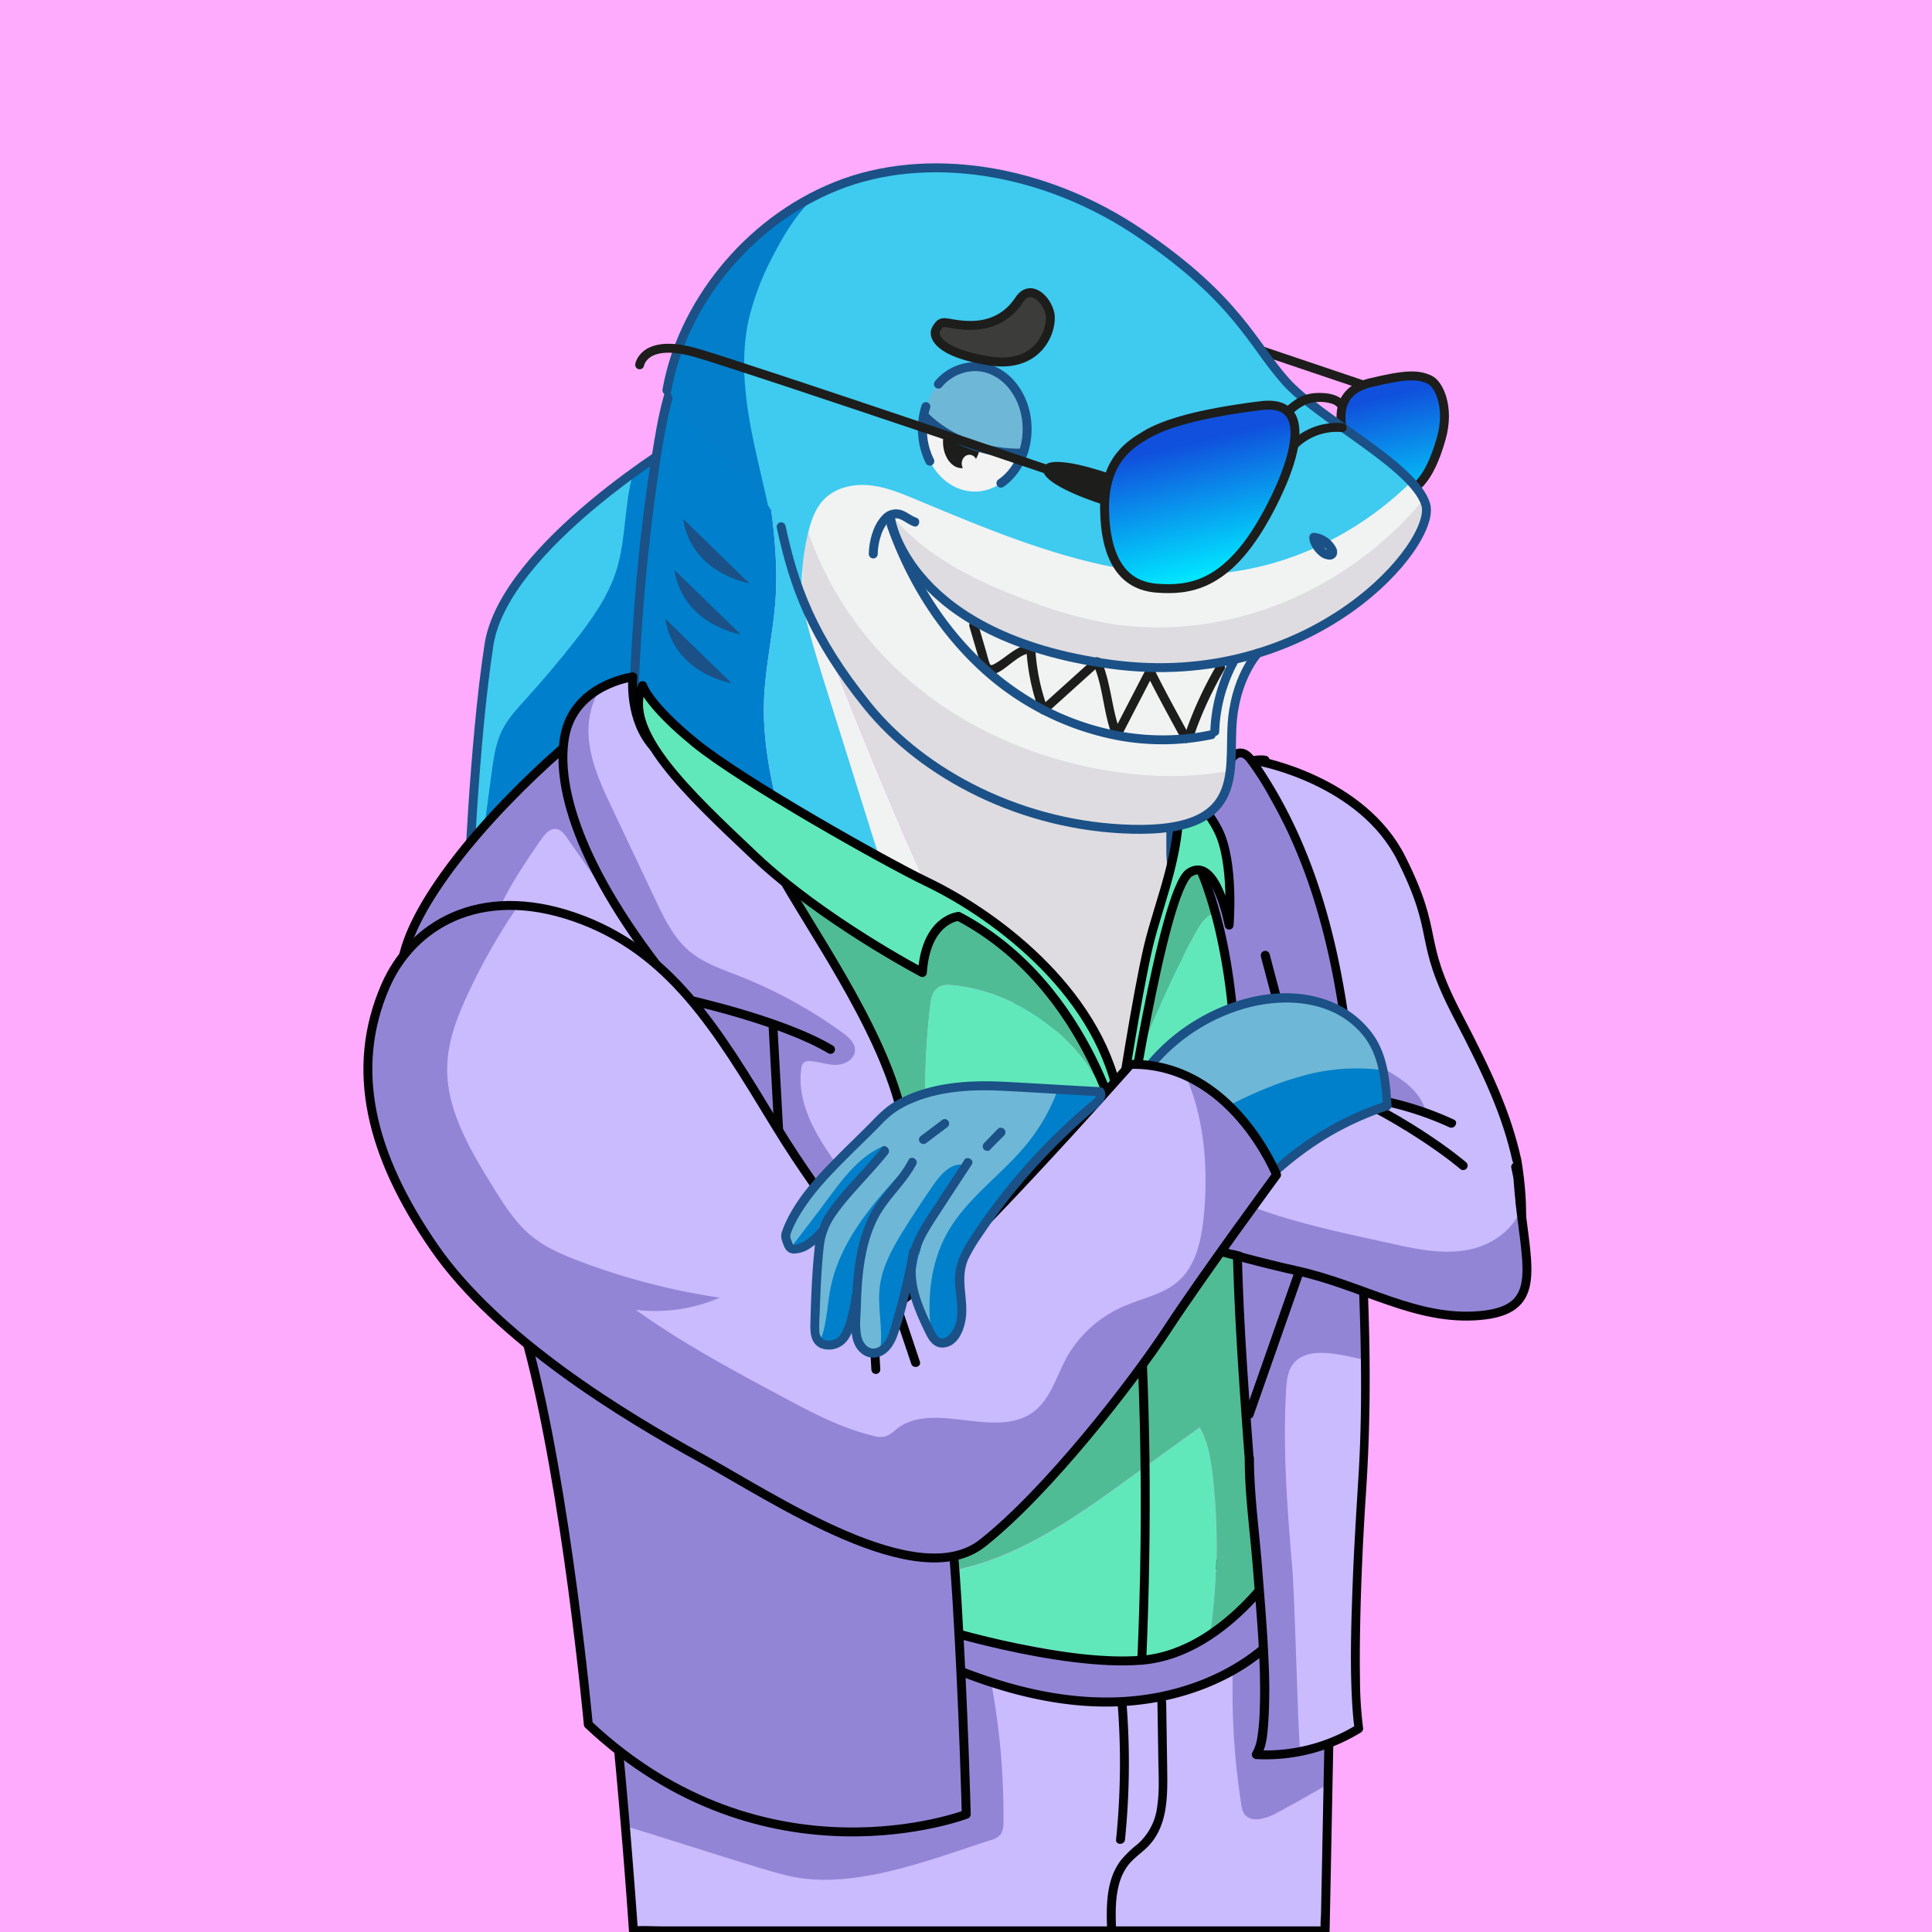 <svg xmlns="http://www.w3.org/2000/svg" xmlns:xlink="http://www.w3.org/1999/xlink" viewBox="0 0 600 600"><defs><style>.cls-1{fill:#ffabfd;}.cls-2{fill:#007fcc;}.cls-3{fill:#3fcaef;}.cls-14,.cls-16,.cls-19,.cls-21,.cls-4,.cls-7{fill:none;}.cls-4{stroke:#1b5186;}.cls-14,.cls-21,.cls-4,.cls-7{stroke-linecap:round;stroke-linejoin:round;stroke-width:2.77px;}.cls-5{fill:#9385d6;}.cls-6{fill:#cabbff;}.cls-7{stroke:#030304;}.cls-8{fill:#030304;}.cls-9{fill:#f1f3f3;}.cls-10{fill:#dedbe1;}.cls-11{fill:#1b5186;}.cls-12{fill:#60e8bb;}.cls-13{fill:#50bc95;}.cls-14{stroke:#000;}.cls-15{fill:#514545;}.cls-17{fill:#6fb7d6;}.cls-18{fill:#0080ca;}.cls-19{stroke:#6fb7d6;stroke-miterlimit:10;stroke-width:0.56px;}.cls-20{fill:#027ecb;}.cls-21{stroke:#1d1d1b;}.cls-22{fill:#1d1d1b;}.cls-23{fill:url(#Degradado_sin_nombre_17);}.cls-24{fill:#dedce0;}.cls-25{fill:#f2f3f2;}.cls-26{fill:url(#Degradado_sin_nombre_17-2);}.cls-27{fill:#3c3c3b;}</style><linearGradient id="Degradado_sin_nombre_17" x1="440.45" y1="162.3" x2="430.95" y2="122.74" gradientUnits="userSpaceOnUse"><stop offset="0" stop-color="#00e4ff"/><stop offset="1" stop-color="#1050dc"/></linearGradient><linearGradient id="Degradado_sin_nombre_17-2" x1="379.51" y1="176.92" x2="370.02" y2="137.36" xlink:href="#Degradado_sin_nombre_17"/></defs><g id="Capa_3" data-name="Capa 3"><g id="a"><rect class="cls-1" width="600" height="600"/></g></g><g id="Capa_1" data-name="Capa 1"><path class="cls-2" d="M212.68,136.1s-6.88,4.09-16,10.74c-2.81,9.61-12.4,14.57-15.44,24.3-2.58,8.26-3.09,9.06-8.44,15.87-4.82,6.13-9.92,15.57-15.16,21.35-2.7,3-3.22,14-5,17.54-2.06,4.1-2.16,11.41-2.77,16-1.32,9.78.22,17.66-1,27.45,5.5-13.08,17.35-35.84,34.51-40,24.35-5.94,36.3-1.78,36.3-1.78Z"/><path class="cls-3" d="M156,226.68c1.79-3.58,4.58-6.56,7.27-9.53q7.86-8.67,15.1-17.88c5.35-6.8,10.52-14,13.1-22.25,3-9.72,2.38-20.57,5.19-30.18-17,12.32-41.72,33.42-44.81,53.43-4.75,30.8-6.53,78.32-6.53,78.32s1.19-3.79,3.5-9.28c1.24-9.79,2.55-19.56,3.87-29.34C153.3,235.42,153.94,230.78,156,226.68Z"/><path class="cls-4" d="M212.68,136.1s-56.08,33.38-60.83,64.17-6.53,78.32-6.53,78.32,13.66-43.36,38-49.3,36.3-1.78,36.3-1.78Z"/><path class="cls-5" d="M468.44,381.55c-1.29-3.55-10.1-18.1-11.06-21.76-1.7-6.56-7.48-21.5-10.94-27.33-3.05-5.13-5.13-14.54-10.29-17.54s-12.79-6.21-14.24-12c-1.13-4.49-2.69-1.68-3.5-6.24-.69-3.85-6.39.12-8.75-3-6.54-8.68-14.33-16.4-20.47-25.36-5-7.23-8.85-15.6-9.53-24.23a25.64,25.64,0,0,0-2.49,5.61c-3.5,11.65-1.42,24.33,2.79,35.74,3.81,10.34,9.3,20,14.76,29.54,4.92,8.62,10.95,16.7,14.76,25.86,13.53,32.54,29.49,51.94,42,57.81C453.32,389.79,471.55,390.06,468.44,381.55Z"/><path class="cls-6" d="M471.12,360.52c-3.22-14.56-8.88-26.8-18.45-45.15-12.79-24.56-5.23-24.29-17.44-48.7s-44.18-30.24-44.18-30.24l1.82-.36c-5.51-.76-10.23,3.07-13.21,8,.68,8.63,4.57,17,9.53,24.23,6.14,9,13.93,16.68,20.47,25.36,2.36,3.12,4.6,6.5,5.29,10.35.82,4.56-.64,9.35.49,13.84,1.46,5.79,6.78,9.68,11.95,12.67s10.81,5.87,13.85,11c3.46,5.83,2.73,13.16,4.44,19.72.95,3.66,2.67,7.07,4,10.63a49,49,0,0,1,1.81,26.75C466.45,405.7,476.42,393.22,471.12,360.52Z"/><path class="cls-7" d="M392.87,236.07c-7.49-1-13.51,6.4-15.7,13.63-3.5,11.65-1.42,24.33,2.79,35.74,3.81,10.34,9.3,20,14.76,29.54,4.92,8.62,10.95,16.7,14.76,25.86,29.78,71.63,71.35,79.6,61.64,19.68-3.22-14.56-8.88-26.8-18.45-45.15-12.79-24.56-5.23-24.29-17.44-48.7s-44.18-30.24-44.18-30.24"/><path class="cls-5" d="M314.56,588.71c1-.34,7.57-6.71,8.31-7.52,1-1.13,2.16-12.23,2.17-13.75.15-14.75,3.57-3.81.79-18.3,24.86,7,19.17,16.08,41.35,2.87-.41,13.92,2.06,15.62,4.22,29.38.15,1,10.19,2.63,10.71,3.46,1.93,3.06,9.47,4.17,12.66,2.47,5.5-2.93,12.31-15,17.67-18.2L414,477.53s-79.41,19.78-101.48,17.41-124.74,6.35-124.74,6.35c2.6,23.12,5.61,60.24,7.43,82,16.58,5,48,8,56,9.79C270.93,597.53,295.26,594.94,314.56,588.71Z"/><path class="cls-6" d="M396.16,563.21c-3.2,1.7-7.89,3-9.82,0a7.24,7.24,0,0,1-.84-2.79,226.55,226.55,0,0,1-2.64-41.63c-22.18,13.21-50.36,9.78-75.22,2.82a222.48,222.48,0,0,1,4,44c0,1.53-.1,3.2-1.12,4.33a6.26,6.26,0,0,1-2.86,1.53c-19.3,6.24-42.82,15.62-62.6,11.14-8-1.81-34.23-10.5-50.81-15.48.88,10.55,1.71,21.29,2.5,32.56H411.54l.9-45.62Q404.4,558.82,396.16,563.21Z"/><path class="cls-8" d="M283.81,514.19c16,7.65,32.95,13.71,50.69,15.38,15.54,1.46,31.5-.83,45.57-7.78a63.81,63.81,0,0,0,20.11-15.37c1.16-1.34-.79-3.32-2-2-9.67,11.19-23.28,18.09-37.64,21.07-16,3.31-32.55,1.46-48.11-3.09a178.87,178.87,0,0,1-27.26-10.65c-1.61-.76-3,1.63-1.4,2.4Z"/><path class="cls-8" d="M359.45,528.56l.27,17.42c.07,4.94.4,10-.32,14.91a18.46,18.46,0,0,1-6.21,11.91,32.49,32.49,0,0,0-5.15,5,19.35,19.35,0,0,0-3,6c-1.5,4.94-1.4,10.24-1.21,15.35.07,1.78,2.85,1.79,2.78,0-.17-4.56-.3-9.25.85-13.71a17.34,17.34,0,0,1,2.7-5.93c1.48-2,3.56-3.5,5.42-5.16,7.47-6.69,7-16.94,6.89-26.15l-.3-19.63a1.39,1.39,0,0,0-2.77,0Z"/><path class="cls-8" d="M347.05,528.58a235.38,235.38,0,0,1-.44,42.72c-.18,1.77,2.6,1.76,2.77,0a235.38,235.38,0,0,0,.44-42.72c-.14-1.77-2.91-1.78-2.77,0Z"/><path class="cls-8" d="M186.36,501.29q4.26,38.05,7.32,76.21.88,11.07,1.65,22.15a1.42,1.42,0,0,0,1.39,1.38H402.81c2.78,0,5.58.07,8.36,0h.37a1.4,1.4,0,0,0,1.38-1.38l.25-12.13.57-29.14.7-35.26.61-30.5c.09-4.94.41-9.93.29-14.87v-.22a1.4,1.4,0,0,0-1.75-1.34c-3.37.84-6.74,1.64-10.12,2.44q-12.23,2.88-24.49,5.51c-9.94,2.12-19.91,4.13-29.93,5.86a255,255,0,0,1-26.7,3.54,60.08,60.08,0,0,1-9.39.06c-2.49-.23-5-.37-7.47-.42-7.62-.15-15.25.1-22.86.4-9.71.39-19.42.92-29.12,1.51s-19.59,1.27-29.38,2q-11.82.85-23.64,1.8l-12.2,1-.55,0c-1.76.15-1.78,2.93,0,2.78l8.48-.7q10.74-.87,21.48-1.66,14.28-1.06,28.57-2c9.9-.64,19.81-1.22,29.72-1.68,8.35-.38,16.71-.71,25.06-.72,2.93,0,5.86,0,8.78.19,2.59.16,5.14.44,7.74.41,8.33-.11,16.68-1.34,24.9-2.63,10.07-1.58,20.09-3.51,30.08-5.57q13.36-2.76,26.66-5.85,7.25-1.67,14.45-3.44l.67-.16-1.76-1.34-.24,12.13-.58,29.14-.7,35.26-.6,30.5-.2,10.12a39.69,39.69,0,0,0-.1,4.75,1.62,1.62,0,0,1,0,.22l1.39-1.39H205.45c-2.76,0-5.61-.21-8.36,0h-.37l1.39,1.39q-2.7-38.19-6.59-76.28-1.16-11-2.39-22.08C188.94,499.54,186.16,499.52,186.36,501.29Z"/><path class="cls-9" d="M273,241.21c-10.52-25.36-21.14-51.12-27.34-77.74.13,2.8.35,5.6.68,8.39,1.72,14.87,6.22,29.26,10.71,43.54q6.26,20,12.53,39.94c2.46,7.85,4.92,15.7,7.86,23.38.4,1,.82,2.09,1.24,3.13,7.82,5.86,15,11.16,20.71,15.48q-3.58-6.18-6.88-12.54C285.26,270.63,279.15,255.91,273,241.21Z"/><path class="cls-10" d="M349.05,356.71c2.06,6.8,17.28-60.19,17.28-60.19l-2.7-31.38q0-29.25,0-58.5c0-14.36,0-28.8-2.29-43-3.75-23.43-14-46.17-30.93-62.79s-40.82-26.63-64.47-24.61c-1.07.09-2.13.22-3.2.36-7.1,15.62-11.72,32.64-14.46,49.54a179.65,179.65,0,0,0-2.56,37.31c6.2,26.62,16.82,52.38,27.34,77.74,6.11,14.7,12.22,29.42,19.51,43.58q3.29,6.36,6.88,12.54c5.41,4.06,9.59,7.26,12,9.22C326.2,318.7,349,356.4,349.05,356.71Z"/><path class="cls-2" d="M237.26,217.89c.34-10.76,2.91-21.34,3.61-32.09,1.74-27-8.38-53.81-5.75-80.72a97.72,97.72,0,0,1,4.55-21c-12.9,6.8-23.63,17.58-29.29,31-3.42,8.12-5,16.88-6.34,25.58a629.68,629.68,0,0,0-7.12,73.8c7,8.85,25.34,24.09,45.43,39.77C239.37,242.25,236.87,230.15,237.26,217.89Z"/><path class="cls-3" d="M269.62,255.34q-6.27-20-12.53-39.94c-4.49-14.28-9-28.67-10.71-43.54-1.76-15.19-.57-30.6,1.88-45.7,2.74-16.9,7.36-33.92,14.46-49.54A69.56,69.56,0,0,0,239.67,84a97.72,97.72,0,0,0-4.55,21c-2.63,26.91,7.49,53.74,5.75,80.72-.7,10.75-3.27,21.33-3.61,32.09-.39,12.26,2.11,24.36,5.09,36.29,12.17,9.51,25,19.17,36.37,27.67-.42-1-.84-2.08-1.24-3.13C274.54,271,272.08,263.19,269.62,255.34Z"/><path class="cls-11" d="M198.31,214.41q1-27.27,4.39-54.4c1.12-8.94,2.32-17.9,4-26.76,1.48-7.87,3.56-15.69,7.43-22.75,6.56-12,17.31-21.28,29.65-27a69.48,69.48,0,0,1,41.68-4.91,85.45,85.45,0,0,1,40.17,19.7A101.48,101.48,0,0,1,351.67,135c6.46,15.08,9.32,31.21,10.14,47.53.45,9,.41,18,.41,27v27.67q0,13.71,0,27.41c0,2.27.35,4.57.54,6.82l2,23.66a8.62,8.62,0,0,0,.1,1.14c.07.38,0,.24.06-.05l-.36,1.25q-1,3.56-2.13,7.09c-2.34,7.6-4.82,15.17-7.71,22.58a96.71,96.71,0,0,1-4.33,9.83,31.86,31.86,0,0,1-2.11,3.5,6.65,6.65,0,0,1-.83,1l-.43.4c-.19.16.22-.15,0,0l-.24.15c-.38.19.18,0-.16.06-.09,0,.25.09-.11,0,.12,0,.33.09.13,0s.21.22.07,0,.14.21-.14-.11,0,.17-.17-.23c-.11-.2-.22-.39-.31-.6.12.26-.15-.38-.2-.47a5.82,5.82,0,0,0-.36-.47c-2-2.55-4.14-5-6.27-7.43-8.34-9.58-17.05-19.12-26.89-27.2-4.61-3.78-9.44-7.32-14.21-10.89q-11.32-8.49-22.67-16.94-13.32-10-26.53-20.14c-8.59-6.63-17.11-13.35-25.48-20.26-6.75-5.59-13.46-11.28-19.69-17.46a75.27,75.27,0,0,1-5.92-6.45c-1.11-1.39-3.06.58-2,2,4.48,5.63,10,10.48,15.38,15.21,7.79,6.84,15.85,13.36,24,19.79,9,7.11,18.08,14.08,27.21,21q12.67,9.58,25.42,19.05c6.21,4.64,12.44,9.25,18.58,14a187.77,187.77,0,0,1,22,20.54q5.87,6.27,11.43,12.81c1,1.21,2.07,2.44,3.07,3.68l.41.49c.27.34,0-.06.06.09s-.15-.37,0,.08c.13.29.25.59.4.86a3.11,3.11,0,0,0,5,.92c1.93-1.55,3.18-4,4.27-6.19,3.66-7.2,6.29-14.95,8.84-22.59q2.88-8.62,5.41-17.37a8.22,8.22,0,0,0,.12-3.28l-1-11.53c-.65-7.5-1.53-15-1.53-22.53q0-28,0-56.09c0-17.68-.33-35.5-4.77-52.72a115.09,115.09,0,0,0-19.74-41.38A92.47,92.47,0,0,0,305,81.87c-13.81-6.14-29.23-8.76-44.23-6.36A70.83,70.83,0,0,0,224,93.39a62.47,62.47,0,0,0-12.6,16.22c-3.86,7.21-6,15.14-7.48,23.14a533.83,533.83,0,0,0-6.85,54.81Q196,201,195.54,214.41C195.47,216.2,198.24,216.2,198.31,214.41Z"/><path class="cls-11" d="M206.61,192.15l20.54,20S209.32,209.3,206.61,192.15Z"/><path class="cls-11" d="M209.44,177,230,197S212.16,194.13,209.44,177Z"/><path class="cls-11" d="M212.12,161.12l20.54,20S214.83,178.26,212.12,161.12Z"/><path class="cls-12" d="M376.53,457.77c-.58-5-1.4-10.09-4-14.41l-21.5,15.54c-12.7,9.19-25.56,18.46-40.09,24.36-10.76,4.37-22.66,6.74-34.12,5.58,5.79,9.38,10.62,15.67,10.62,15.67s32.75,7.56,60.13,11c10.14,1.29,20-3.11,28.46-9.15A195,195,0,0,0,376.53,457.77Z"/><path class="cls-13" d="M256.08,343.82a175.3,175.3,0,0,1,32.21,16,228.46,228.46,0,0,1,.6-47.42c.25-2.11.67-4.46,2.42-5.67,1.41-1,3.27-.91,5-.72,23.74,2.64,44.89,21.18,50.61,44.37a273.06,273.06,0,0,1,24.38-60.6c1.41-2.56,3.1-5.3,5.88-6.21,3.89-1.26,7.82,1.68,10.39,4.93-5.37-13.05-11.92-23.18-18.93-29.05L346.8,348.19s-7.91-47.74-47.71-65.19-92.83-58.14-92.83-58.14-11.51-2.9-6.86,19.19,22.68,58.14,33.72,91.86l3,9a14.26,14.26,0,0,1,6.12-3.2C246.84,340.67,251.63,342.16,256.08,343.82Z"/><path class="cls-12" d="M401.14,355.68c-1-25.62-6.17-49.2-13.59-67.21-2.57-3.25-6.5-6.19-10.39-4.93-2.78.91-4.47,3.65-5.88,6.21a273.06,273.06,0,0,0-24.38,60.6C341.18,327.16,320,308.62,296.29,306c-1.71-.19-3.57-.26-5,.72-1.75,1.21-2.17,3.56-2.42,5.67a228.46,228.46,0,0,0-.6,47.42,175.3,175.3,0,0,0-32.21-16c-4.45-1.66-9.24-3.15-13.87-2.09a14.26,14.26,0,0,0-6.12,3.2c10.33,31.48,21.46,66.16,21.46,92.14,0,8.42,2.61,17.75,6.29,26.72,15-6.36,28.26-16.51,40.41-27.45,14.52-13.07,27.83-27.49,43.18-39.57,9.12-7.18,19.92-13.77,31.49-12.76,9.24.82,17.34,6.56,22.86,14.17C401.79,382.85,401.63,367.85,401.14,355.68Z"/><path class="cls-13" d="M378.92,384c-11.57-1-22.37,5.58-31.49,12.76-15.35,12.08-28.66,26.5-43.18,39.57-12.15,10.94-25.44,21.09-40.41,27.45a177.43,177.43,0,0,0,13,25c11.46,1.16,23.36-1.21,34.12-5.58,14.53-5.9,27.39-15.17,40.09-24.36l21.5-15.54c2.56,4.32,3.38,9.43,4,14.41a195,195,0,0,1-.46,48.64c14.31-10.27,24.41-25.28,24.41-25.28s1.26-42.65,1.3-82.95C396.26,390.57,388.16,384.83,378.92,384Z"/><path class="cls-14" d="M206.26,224.86s-11.51-2.9-6.86,19.19,22.68,58.14,33.72,91.86,24.43,72.67,24.43,101.16,29.93,67.44,29.93,67.44,41.18,13.21,67.11,11.08c27.5-2.26,45.89-34.46,45.89-34.46s2.41-81.27.66-125.45-15.84-82.3-32.52-96.25L346.8,348.19s-7.91-47.74-47.71-65.19S206.26,224.86,206.26,224.86Z"/><path d="M348.39,355q3.24,31.28,4.74,62.7,1.44,31.2,1.07,62.43-.21,17.76-1,35.51c-.08,1.78,2.7,1.78,2.78,0q1.36-31.41,1-62.87-.42-31.23-2.67-62.39Q353,372.62,351.16,355c-.18-1.76-3-1.78-2.77,0Z"/><path class="cls-5" d="M187.23,274.63l.6,1c4.28,6.9,8,14.91,13.12,21.24,4.18,5.19,9.75,8.69,13.72,14,7.33,1.71,30.19,7.44,43.24,15.17-13.05-7.73-35.91-13.46-43.24-15.17,16,21.48,16.56,54.61,31,77.13,2.73,4.25,19.39-2,21.24,2.66,2.19,5.56,3.5,12.19,8.59,15.31-.73-10.2,13.42-25.33,9-34.54-3.61-7.45-9.24-18.29-13.65-25.29s-2.57,2.95-1.39-5.24c.1-.66-1.71,8.39-1.21,7.95s3.62-8,4.33-7.95c2.7.18-10.58-3.43-7.86-3.47s5.2-8.37,5.34-11.08c.11-2.35-6-16.21-7.92-17.6-9.85-7.17-19.12-22.46-30.46-26.94-5.5-2.17-6.4-12.54-10.88-16.38-4.77-4.1-5.76,2.91-8.45-2.77-4.51-9.54,3.47-.95-1.05-10.49-3.19-6.76-17.45-16.5-18.2-23.93-.56-5.66-6.71-11.52-3.49-16.08-4.85,2.64-12.82,8.81-14.24,16.79a33.77,33.77,0,0,0-.44,3.5A103.22,103.22,0,0,0,178.84,256c.39,1.22.8,2.43,1.24,3.63A128.48,128.48,0,0,0,187.23,274.63Z"/><path class="cls-15" d="M187.23,274.45a129.24,129.24,0,0,1-7.15-15.05A87.76,87.76,0,0,0,187.23,274.45Z"/><path class="cls-6" d="M180.08,259.4c-.83-1.2-3.82-11.72-5.27-11.94-2-.29-7.09-4.31-8.22-2.67-9.29,13.36-29.4,20.82-28.49,37.06.31,5.6-3.18,21.63-1.39,26.94,5.81,17.19,4.83,44.4,18.8,56,8.87,7.35,25.51,46.13,35.41,52s22.11-2.17,26.9,8.31c5.08,11.11,22,8,26.9,19.17,7,15.8,24,24.32,40.12,30.61,3.64,1.42,7.35,2.83,11,4.31-3.23-40.77-10.43-111.8-16.16-134.7-6.68-26.74-28.77-57-38.45-75s-29.86-28.49-38-37.22-6.72-22.08-6.72-22.08a31.13,31.13,0,0,0-9.8,3.36c-3.22,4.57-4.38,10.65-3.81,16.31.74,7.44,4,14.37,7.19,21.12l13.53,28.6c2.69,5.69,5.52,11.55,10.29,15.64,4.48,3.85,10.25,5.76,15.75,7.92a145,145,0,0,1,32,17.57c1.91,1.39,4,3.21,3.86,5.57-.13,2.7-3.19,4.39-5.9,4.43s-5.33-1-8-1.17a2.79,2.79,0,0,0-2,.45,2.94,2.94,0,0,0-.76,1.82c-1.18,8.2,2.25,16.38,6.66,23.39S265.34,368.59,269,376c4.46,9.21,5.85,19.58,6.58,29.79-5.09-3.13-6.4-9.75-8.59-15.31a77.47,77.47,0,0,0-7.33-13.24c-14.48-22.52-29-45.08-44.94-66.55-1.48-.35-2.33-.53-2.33-.53-11.05-13.21-19.24-25.13-25.11-35.75a87.76,87.76,0,0,1-7.15-15.05c-.28-.71-.55-1.42-.8-2.12"/><path class="cls-15" d="M178.84,255.76c.14.51.28,1,.44,1.52.25.7.52,1.41.8,2.12C179.64,258.2,179.23,257,178.84,255.76Z"/><path class="cls-16" d="M179.28,257.28a103.37,103.37,0,0,1-4.36-25C174.42,239.05,175.65,247.39,179.28,257.28Z"/><path class="cls-5" d="M244.72,444.28c-4.95-11.17-4-24.28-9.08-35.39-4.79-10.48-14.38-17.94-24.27-23.84S190.85,374.32,182,367c-14-11.57-22.48-28.49-28.28-45.68-1.79-5.31-3.38-10.76-3.69-16.36-.9-16.24,8.79-30.95,18.08-44.31,1.14-1.64,2.71-3.48,4.68-3.18,1.45.21,2.44,1.51,3.28,2.7q5.44,7.8,10.91,15.59a99.54,99.54,0,0,1-7.68-18.45c-3.63-9.89-4.86-18.23-4.36-25v0c-25.11,22-47.82,49.43-50.15,67.45s26.75,72.1,39,117.44,18.93,118.37,18.93,118.37c55,51.74,117.38,27.91,117.38,27.91s-.85-33.49-2.89-66.63c-.3-4.76-.73-10.77-1.28-17.62-3.68-1.48-7.39-2.89-11-4.31C268.75,468.6,251.72,460.08,244.72,444.28Z"/><path class="cls-7" d="M174.92,232.28c-25.11,22-47.82,49.43-50.15,67.45s26.75,72.1,39,117.44,18.93,118.37,18.93,118.37c55,51.74,117.38,27.91,117.38,27.91s-.85-33.49-2.89-66.63S286.4,371.24,279.71,344.5s-28.77-57-38.45-75-29.86-28.49-38-37.22-6.72-22.08-6.72-22.08-18.28,2.33-21.18,18.61,5.36,43.6,37,81.39c0,0,29.87,6.39,45.57,15.7"/><path class="cls-8" d="M238.68,318.27l1.77,32.83.88,16.42c.28,5.3.43,10.63.88,15.92a15.74,15.74,0,0,0,1.85,6.75,32.34,32.34,0,0,0,4.49,5.42q4.88,5.26,9.44,10.8A253,253,0,0,1,275.21,430a255.45,255.45,0,0,1,15.88,28.52c.77,1.61,3.16.2,2.4-1.4a255.66,255.66,0,0,0-30.22-48.54q-4.44-5.62-9.2-11c-1.56-1.76-3.15-3.49-4.75-5.21a14.49,14.49,0,0,1-3.88-6.05,36.23,36.23,0,0,1-.72-7.36l-.44-8.21-.87-16.16-2-36.32c-.09-1.78-2.87-1.79-2.77,0Z"/><path class="cls-6" d="M418.12,408.31c-4.47-.63-18.58,2.57-21.44,6.05-1.87,2.27-7.77,7.42-7.94,10.35-1.08,18.56,4.27,40.6,5.74,59.14.8,10.09,1.77,50.09,2.57,60.18,6.46-1.26,19.32-3.68,24.91-7.15-2.39-16.39-.1-59.39,1.06-75.91.9-12.81,1.12-25.65,1-38.48C420.82,421.6,421.36,408.77,418.12,408.31Z"/><path class="cls-5" d="M396.06,320.06c.09,4.84,6.33,23.13,7.91,27.7,3.53,10.18,13.65-.46,17.34,9.66-1-18.24-2.56-36.46-6-54.38-.92-4.76-6.23-23.75-7.45-28.44-1,4-5.07,11.78-6.07,15.79S396,316,396.06,320.06Z"/><path class="cls-5" d="M399.42,431.71c.17-2.93.48-6.06,2.34-8.33,2.87-3.49,8.13-3.55,12.59-2.92a73.57,73.57,0,0,1,9.63,2c-.2-15.93-1-31.86-1.77-47.76q-.42-8.66-.9-17.31-5.54-15.18-10.84-30.46c-1.58-4.57-3.17-9.24-3.25-14.08-.07-4.06.91-8.05,1.89-12s2-8,3-12c-4.82-18.63-12.18-36.61-23.23-52.31-.85-1.22-1.93-2.53-3.42-2.63-2.1-.13-3.43,2.15-4.24,4.09q-4,9.57-8,19.15c-2.89,6.91-1.9,8.38.69,15.26a152.59,152.59,0,0,1,8.31,35.6c2.95,24.31,1.72,48.86,2,73.28.25,23.89,2,47.74,3.8,71.58,0,11.49,1.73,23.25,2.59,34.71.67,9.07,4.74,49.6-.38,57.39a54.34,54.34,0,0,0,13.53-.94c-.8-10.09-1.6-46.53-2.4-56.62C399.81,468.87,398.34,450.27,399.42,431.71Z"/><path class="cls-8" d="M386.56,452.87c0,10,1.28,20,2.18,29.95.42,4.64.78,9.29,1.15,13.93.91,11.44,1.75,23,1.33,34.46a63.51,63.51,0,0,1-.7,8,13.57,13.57,0,0,1-1.57,5,1.41,1.41,0,0,0,1.2,2.09,56.61,56.61,0,0,0,32.51-8.28,1.46,1.46,0,0,0,.63-1.57,125.67,125.67,0,0,1-.94-15.52c-.12-6.76,0-13.54.15-20.3q.48-18.6,1.73-37.16c1.26-18.92,1.39-37.81.77-56.76-.65-20-1.56-40-3-59.88-2.58-36.64-8.53-74.52-28.62-106.06-1.15-1.81-2.32-3.63-3.6-5.35-1-1.37-2.23-2.67-4-2.9-4.08-.56-5.67,4.38-6.89,7.3l-5.69,13.52c-1.47,3.5-3.51,7.3-3.19,11.22.29,3.59,2.08,7,3.27,10.35a134.87,134.87,0,0,1,4.09,13.94,189.58,189.58,0,0,1,4.34,28.84c1.58,19.92.87,39.91,1,59.87.11,20.18,1.31,40.33,2.75,60.45q.52,7.4,1.09,14.8c.13,1.77,2.9,1.78,2.77,0-1.47-19.73-2.94-39.46-3.54-59.23-.61-19.6.11-39.21-.4-58.81-.5-18.91-2.23-38.06-7.92-56.19-1.27-4-3.05-7.9-4.22-12-1-3.47.14-6.5,1.49-9.73q2.82-6.76,5.68-13.52a55.07,55.07,0,0,1,2.75-6.3,3.93,3.93,0,0,1,1.46-1.66c1.19-.56,2.12.56,2.78,1.41a90.59,90.59,0,0,1,7,11q3.24,5.67,6,11.62a173.81,173.81,0,0,1,9.06,24.79c5.17,18.06,7.75,36.72,9.3,55.4,1.61,19.45,2.41,39,3.2,58.5.79,19.7,1.15,39.45,0,59.14-.72,11.9-1.49,23.79-1.92,35.7-.45,12.54-.85,25.18,0,37.71.15,2.19.36,4.38.67,6.56l.64-1.57a53.9,53.9,0,0,1-31.11,7.9l1.2,2.09c2-3.19,2.22-7.65,2.47-11.3a163.45,163.45,0,0,0,.09-17.43c-.38-10.1-1.28-20.17-2.06-30.25-.88-11.27-2.49-22.5-2.52-33.82A1.39,1.39,0,0,0,386.56,452.87Z"/><path class="cls-5" d="M380.58,240.46a245,245,0,0,1,19.66,39.48,7.77,7.77,0,0,1,.71,2.86,7.45,7.45,0,0,1-1.3,3.56c-4,6.61-9.68,12.4-11.65,19.85"/><path class="cls-8" d="M391.57,297.05l14.87,56.25,1.85,7a49.17,49.17,0,0,1,1.58,6.95c.54,4.66-1.29,9-2.8,13.31l-9.58,27.29-10.9,31.06c-.59,1.69,2.09,2.42,2.68.74l19.48-55.53c1.55-4.42,3.57-8.93,4-13.64.37-4.51-1.24-9-2.38-13.33l-7.59-28.73-8.49-32.11a1.39,1.39,0,0,0-2.68.74Z"/><path class="cls-12" d="M199.57,212.91s1.61,5.82,16.34,17.83,59.2,37,71.7,43c23,11,55.17,35.91,60.21,69.63,0,0,5.19-34,8.79-49.35,3.33-14.23,11.75-32.69,8.78-49.35,0,0,7.88,3.1,12.92,13.17s3.4,29.46,3.4,29.46-4-21.65-12.31-16.28-20.35,85.66-20.35,85.66-9.5-50-51.36-72.09c0,0-10.08.77-11.24,17.44,0,0-31-16.28-51.94-36.05S192.91,226.87,199.57,212.91Z"/><path class="cls-14" d="M199.57,212.91s1.61,5.82,16.34,17.83,59.2,37,71.7,43c23,11,55.17,35.91,60.21,69.63,0,0,5.19-34,8.79-49.35,3.33-14.23,11.75-32.69,8.78-49.35,0,0,7.88,3.1,12.92,13.17s3.4,29.46,3.4,29.46-4-21.65-12.31-16.28-20.35,85.66-20.35,85.66-9.5-50-51.36-72.09c0,0-10.08.77-11.24,17.44,0,0-31-16.28-51.94-36.05S192.91,226.87,199.57,212.91Z"/><path class="cls-6" d="M432.66,401.17c8.15,1.81,23,3.19,31.25,1.58,7.59-1.49,7.16-21.51,8.89-28.89-.29-2.21-.56-4.45-.76-6.71-1.72-19.92-49.47-26.21-49.47-26.21-41.09-21.19-53.27-9.18-53.27-9.18,7.58-5.18,6.39,11.32,2.89,23.51-.88,3.06-6.83,17.91-8.18,21.07,5.32,3.44,13.74,6,19.59,8.41C398.25,390.73,417.21,397.76,432.66,401.17Z"/><path class="cls-5" d="M472.8,373.86c-1.73,7.38-9.1,12.76-16.69,14.25-8.2,1.61-16.63-.28-24.79-2.08-15.45-3.42-31.06-6.57-45.71-12.55a103.25,103.25,0,0,1-16.88-8.71,175.62,175.62,0,0,1-9.1,18s39.68,8.42,51.4,14,36,13.37,53,11.06C479.17,405.85,475.12,391.06,472.8,373.86Z"/><path class="cls-7" d="M470.7,362.39c1.09,4.91.55,3,1.14,8.79.07.63.13,1.26.2,1.88"/><path class="cls-7" d="M472,373.06c2.4,21.66,6.81,33.8-12.41,35.49-19.77,1.75-36-9.3-57-13.95s-43-11.81-43-11.81,30.24-56,8.72-49.41c0,0,3.49-12.38,35.47,0S454.4,362,454.4,362"/><path class="cls-8" d="M423.82,342.28a97.36,97.36,0,0,1,26.29,7.81c1.61.74,3-1.65,1.4-2.39a99.7,99.7,0,0,0-26.95-8.1c-1.75-.26-2.5,2.41-.74,2.68Z"/><path class="cls-17" d="M410.8,342.91c8-2.08,12-4.2,20.09-3-.55-2.68-2.64-12.86-3.9-15.29-3.46-6.67-10.08-11.4-17.32-13.44s-15-1.59-22.27.31a58.62,58.62,0,0,0-33.24,23.35l.52-.37c4.29,5.53,15.84,18.31,20.71,23.34,1.46-.74,9.56-2.12,11-2.9C396.67,349.29,399.42,345.88,410.8,342.91Z"/><path class="cls-18" d="M405,334c-11.38,3-21.95,8.4-32.25,14.06-1.42.78-2.86,1.57-4.32,2.31a193.25,193.25,0,0,0,14.42,13.46c2,1.7,4.36,3.46,7,3.32s4.74-2.09,6.68-3.86a95.52,95.52,0,0,1,34.34-19.92,84.54,84.54,0,0,0-1.27-11A61.48,61.48,0,0,0,405,334Z"/><path class="cls-11" d="M355.35,335.58a57.37,57.37,0,0,1,30.16-22.07c12.8-3.93,28.41-3.17,37.6,7.79,5.17,6.16,5.86,14.36,6.39,22.06l1-1.34a97.75,97.75,0,0,0-31.73,17.5c-2.19,1.81-4.2,4.13-6.69,5.51-3,1.63-5.64,0-8-1.94a182.25,182.25,0,0,1-14.06-13,193.48,193.48,0,0,1-14.41-16.54c-1.1-1.41-3.05.57-2,2a193.91,193.91,0,0,0,27.83,29c2.19,1.85,4.58,3.77,7.56,4s5.56-1.68,7.71-3.59a102.49,102.49,0,0,1,15.11-11.35,94.12,94.12,0,0,1,19.35-8.88,1.42,1.42,0,0,0,1-1.34c-.52-7.38-1.14-15.15-5.32-21.5a29.79,29.79,0,0,0-15.48-11.53c-14-4.71-30.24-.11-42.2,7.83a60.38,60.38,0,0,0-16.32,16c-1,1.48,1.38,2.87,2.39,1.4Z"/><path class="cls-6" d="M124.65,320.86c-.54,13.53,5.55,32.38,12.66,43.91,3.55,5.77,14.1,16.73,19.38,21,4.23,3.39,14.92,26.56,20,28.49,14.15,5.38-1.71-17.25,13.26-15-8.16,3.55,31.78,40.43,22.95,39.37,14.28,10.25,27,14.44,42.52,22.75,9.12,4.88,18.86,7.68,28.91,10.09,1.26.3,12.79-3.39,14-3.76s5.46-4.9,6.52-5.74c11.55-9.09,11.75-6.25,23.54-15,5.51-4.1,13.44-10.45,16.82-16.42,4.09-7.24,4-14.68,11.67-17.83,5.33-2.18,7.71-8.08,12.07-11.84,5.62-4.86,12.9-18.13,13.65-25.52,1.48-14.75-4.44-35-14.34-41.08a38.67,38.67,0,0,0-17.17-3.63s-51.28,59.94-72,74.06c0,0-4.6-4.1-8.08.16,0,0,.16-15.11-15.72-35.08s-34.63-52-39.3-57.41-22.06-22.37-33.84-26c-4.3-1.35-12.27-4.13-21.37-4.82-6,8.69-20.09,7.32-24.51,16.89C133.13,305.2,125,313.26,124.65,320.86Z"/><path class="cls-5" d="M368.27,334.18c5.86,13.49,7,28.91,5.56,43.66-.74,7.39-2.44,15.33-8.07,20.19-4.36,3.76-10.28,5-15.61,7.16a37.64,37.64,0,0,0-18.62,15.89c-3.38,6-5.11,13.3-10.61,17.39-11.79,8.78-31-3.73-42.55,5.36a10.81,10.81,0,0,1-3.36,2.26,7.21,7.21,0,0,1-3.82-.19c-10.06-2.41-19.3-7.34-28.42-12.23-15.5-8.3-31.05-16.64-45.33-26.89A50.64,50.64,0,0,0,223.53,403a209.36,209.36,0,0,1-43.85-11.44c-5.06-1.93-10.12-4.1-14.35-7.48-5.28-4.25-8.94-10.14-12.5-15.91-7.11-11.53-14.46-24-13.93-37.51.31-7.59,3.11-14.85,6.29-21.75a186.19,186.19,0,0,1,15.64-27.46c-15.83-1.21-35.06,3.91-44.34,33.89-7.29,23.55,5.46,55,18.33,72.05,20.81,27.65,41.05,45.65,96.39,73.2s62.47,32.09,81.65,12,64.54-76.42,77.26-99l6.33-8.67S387.34,343,368.27,334.18Z"/><path class="cls-7" d="M278.29,405.17c15.69-9.88,72.81-74.62,72.81-74.62,31.39-.58,45.35,34.3,45.35,34.3s-22.68,30.81-33.73,47.67-37.2,50.58-57.55,66.68-64.54-13.77-87.79-26.56S154.59,416,134.82,387.35,108.49,332,119.71,306.21c8.13-18.68,29.06-31.67,58.72-21.4s44.18,34.69,62.2,64.34,29.07,36.63,30.24,56.4L272,425.31"/><path class="cls-8" d="M272.25,406.88a9.67,9.67,0,0,1,1.49-2.64c.51-.53,1.46-1.1,2.18-.61s.92,1.58,1.16,2.3c.39,1.18.78,2.35,1.18,3.53L283,423.55c.56,1.69,3.24,1,2.67-.73q-2.94-8.82-5.9-17.63c-.72-2.15-1.81-4.56-4.49-4.51s-4.38,2.5-5.4,4.8c-.72,1.62,1.67,3,2.39,1.4Z"/><path class="cls-19" d="M265.75,407.23a22.62,22.62,0,0,0,.26-2.85S265.85,405.53,265.75,407.23Z"/><path class="cls-18" d="M274.73,355.82c-1.71-4.15-15.19,8.39-20,14.89-4,5.38-9.68,12.06-9.68,17.44,1,.53,3.07-.39,7.59-3.95a57.85,57.85,0,0,1,7.3-10.84C264.91,367.52,271.08,362.57,274.73,355.82Z"/><path class="cls-17" d="M300.4,388.29c6.1-10.89,15-22.77,22.86-32.47,4.28-5.29,10.83-11.13,13.06-17.56-15.6-1.61-48.55-3.59-58,5.26-14.05,13.1-35.27,32-34.35,37.61.49,3-.23,6.31,1.09,7q6.19-7.92,12.19-16c4.83-6.5,10-13.4,17.51-16.34-3.65,6.75-9.82,11.7-14.81,17.54a57.85,57.85,0,0,0-7.3,10.84c.91-.71,1.9-1.51,3-2.44a85.59,85.59,0,0,0-2.32,23c.34,5.88.51,9.74,1.41,11.71.34-.81,5,1.49,5.27.65,1.31-4.58,1.81-9.09,2.75-13.76,3.09-15.33,9.51-31,20.22-42.41-1.7,6.82-8.46,11-12.16,17-3.51,5.66-4.09,12.61-4.3,19.27q-.3,9.35.11,18.69c0,.5,0,1,.08,1.51.9,2.32,2.52,3.73,5.36,2.74a6.1,6.1,0,0,0,1.26-.61c.28-1.79,4.11-6.88,4.07-8.68-.12-4.81,2-7.68,2.57-12.46.79-6.54,1.86-10.63,5.34-16.22,3-4.79,4.87-9.43,8.11-14,2.28-3.26.93-4.92,4.71-3.66-1.66,2.55-1.94,2.35-3.69,4.84A59.54,59.54,0,0,0,284,398.69c.85,5.22,2.48,12.49,5.3,16-.1-.93,5,1.65,4.93.72C293.23,405.48,295.53,397,300.4,388.29Z"/><path class="cls-18" d="M341.61,339s-5.2-.91-12.71-1.68a59,59,0,0,1-9.84,17.76c-7.85,9.7-18.79,16.93-24.88,27.81-4.87,8.71-6.17,19.08-5.23,29,.09.92.2,1.85.3,2.78,1.67,2.09,3.76,2.85,6.35,1.08,9.83-6.74-5.93-13.17,6.85-30.57s15.75-21.81,23.47-29.26S343.68,341.85,341.61,339Z"/><path class="cls-18" d="M266.49,397.21c.21-6.66.79-13.61,4.3-19.27,3.7-6,10.46-10.18,12.16-17-10.71,11.39-21.88,23.64-25,39-.94,4.67-1.09,9.5-2.4,14.08a22.66,22.66,0,0,1-.87,2.47c.85,1.88,2.35,2.06,5.27.65,3.91-1.89,5.29-6.74,5.77-9.88.1-1.7.26-2.85.26-2.85a22.62,22.62,0,0,1-.26,2.85c-.18,2.86-.2,7.25.93,10.18,0-.5-.06-1-.08-1.51Q266.19,406.57,266.49,397.21Z"/><path class="cls-18" d="M299.76,361.93c-3.78-1.26-7.28,2.37-9.57,5.62q-4.85,6.93-9.33,14.11c-3.48,5.59-6.85,11.5-7.64,18-.57,4.78.27,9.6.39,14.41a29.94,29.94,0,0,1-.31,5.43c7.57-4.78,9.86-26.83,9.86-26.83s.23,2.55.79,6a59.54,59.54,0,0,1,10.46-29.37C296.16,366.83,298.1,364.48,299.76,361.93Z"/><path class="cls-11" d="M341.61,337.62c-10-.5-19.92-1.17-29.89-1.67-10.26-.5-20.75.11-30.27,4.33a28.65,28.65,0,0,0-5.95,3.49,45,45,0,0,0-4.67,4.38c-3.22,3.26-6.53,6.42-9.76,9.66-6.4,6.43-13.15,13.35-17,21.69a28.3,28.3,0,0,0-1.27,3.12,4.33,4.33,0,0,0,.13,2.86c.63,1.87,1.24,3.68,3.51,3.82a9.38,9.38,0,0,0,5.62-2,16.51,16.51,0,0,0,4.77-4.83,1.39,1.39,0,0,0-2.39-1.4,13.39,13.39,0,0,1-3.78,3.83,10.44,10.44,0,0,1-1.88,1.11c-.53.23-1.76.79-2.35.52-.38-.18-.46-.79-.6-1.19a2.79,2.79,0,0,1-.3-2.13,30,30,0,0,1,2.3-4.94c4.23-7.49,10.45-13.75,16.5-19.77,2.94-2.92,5.94-5.8,8.85-8.75a35.27,35.27,0,0,1,4.34-4,29.27,29.27,0,0,1,5.51-3.1c8.7-3.78,18.38-4.36,27.72-3.92,10.29.49,20.57,1.2,30.87,1.72,1.78.09,1.78-2.69,0-2.78Z"/><path class="cls-11" d="M273.8,356.44c-3.75,4.73-8,9-11.94,13.6a60,60,0,0,0-5.69,7.51,23.5,23.5,0,0,0-3.17,10c-.85,7.91-1.14,16-1.33,23.92-.07,2.78.33,5.89,3.18,7.17a7.14,7.14,0,0,0,7.17-1.19c2-1.64,2.87-4.41,3.58-6.82a43.14,43.14,0,0,0,1.65-8.18c.15-1.78-2.62-1.77-2.78,0a37.84,37.84,0,0,1-1.19,6.14,18.79,18.79,0,0,1-2.19,5.82,4.48,4.48,0,0,1-5.1,1.72,3.16,3.16,0,0,1-1.54-2.94c-.1-1.63,0-3.29.09-4.92.25-6.9.5-13.86,1.24-20.72a20.38,20.38,0,0,1,3.14-9.16,62.27,62.27,0,0,1,5.13-6.65c3.85-4.48,8-8.7,11.71-13.34,1.1-1.38-.85-3.36-2-2Z"/><path class="cls-11" d="M282.15,360.27c-3.28,6.21-8.9,10.75-12.06,17.06-3,6-4.34,12.61-5,19.24-.33,3.46-.48,6.94-.55,10.42s-.56,7.22.82,10.4c1.15,2.68,3.76,4.67,6.77,4.15,3.37-.58,5.35-3.55,6.47-6.53a114.76,114.76,0,0,0,3.63-12.64c1.08-4.34,2-8.73,2.79-13.13.32-1.75-2.36-2.5-2.67-.74a197,197,0,0,1-4.93,21c-.82,2.81-1.48,6.66-4,8.52-2.68,2-5.22-.08-5.89-2.88-.72-3-.27-6.38-.19-9.41s.24-6.26.55-9.38c.6-6,1.84-12.17,4.58-17.63,3.16-6.3,8.78-10.85,12.06-17.06.84-1.57-1.56-3-2.39-1.4Z"/><path class="cls-11" d="M299.39,360.38q-5.11,7.8-10.23,15.6c-3,4.52-6,9.28-7.07,14.66-1.12,5.6.13,11.2,2.21,16.42,1,2.59,2.19,5.13,3.44,7.62,1,2,2.59,3.93,5.09,3.81,5.16-.25,7.11-6.65,7.25-10.85.19-5.69-1.83-11.18.65-16.65a51,51,0,0,1,4.24-7.1q2.25-3.36,4.64-6.63,4.93-6.74,10.47-13,6.06-6.88,12.78-13.17,3.43-3.21,7-6.25c1.83-1.55,4.59-3.88,2.92-6.52-1-1.5-3.36-.11-2.4,1.4.49.78-.94,1.86-1.48,2.32-1,.85-2,1.69-3,2.55-1.92,1.67-3.81,3.39-5.67,5.14q-5.47,5.17-10.55,10.78a192.29,192.29,0,0,0-18.34,23.81c-2.84,4.36-5,8.71-4.74,14,.2,4.67,1.79,10-.47,14.39-.81,1.58-3.1,4.2-4.89,2.34a10.55,10.55,0,0,1-1.59-2.74c-.6-1.25-1.19-2.51-1.76-3.78-2.14-4.81-3.92-10.05-3.42-15.39.54-5.71,3.76-10.75,6.82-15.43q5.22-8,10.47-16c1-1.5-1.42-2.89-2.4-1.4Z"/><path class="cls-11" d="M307.57,356.92l4.26-4.27a1.39,1.39,0,0,0,0-2,1.41,1.41,0,0,0-2,0L305.61,355a1.41,1.41,0,0,0,0,2,1.43,1.43,0,0,0,2,0Z"/><path class="cls-11" d="M287.47,355.12l6.62-5a1.46,1.46,0,0,0,.63-.83,1.36,1.36,0,0,0-.14-1.06,1.38,1.38,0,0,0-1.89-.5l-6.62,5a1.48,1.48,0,0,0-.64.83,1.39,1.39,0,0,0,2,1.56Z"/><path class="cls-20" d="M257.45,110.51c1.49-7.11,7.52-17.81,10.82-24.27,3.51-6.89-20.33-20.6-14.7-25.77-10.13,5-36.41,20.84-45.33,55.48-2.32,9,6.8,17.67,20.27,30.08a69.86,69.86,0,0,1,10,10.88c-1.35-6.3,15.77-3.91,14.43-10.21C250.28,134.1,254.8,123.11,257.45,110.51Z"/><path class="cls-21" d="M302.52,89s1.32-8.44,17.68-3.69,126.71,42.23,126.71,42.23"/><path class="cls-22" d="M446.91,132.5s-20.27-6.18-19-11.43,20.65,1.73,20.65,1.73Z"/><path class="cls-23" d="M444,117.92c2.8,1.29,6.39,8.49,3.57,18.34-3.69,12.91-8.38,17.34-14.86,17.55-5.91.2-10.09-4.46-13.17-11.92-3.78-9.12-6.22-20,5.94-23C436.58,116.22,440.34,116.22,444,117.92Z"/><path class="cls-21" d="M444,117.92c2.8,1.29,6.39,8.49,3.57,18.34-3.69,12.91-8.38,17.34-14.86,17.55-5.91.2-10.09-4.46-13.17-11.92-3.78-9.12-6.22-20,5.94-23C436.58,116.22,440.34,116.22,444,117.92Z"/><path class="cls-24" d="M348.71,232.89c-24.57-2.85-39-18.26-57.9-34.28-14.46-12.29-30.39-41.18-36.52-59.09-1.65,6.58-5.52,39.22-5.17,46,5.26,14,14.75,33.57,30.41,44.23,22.08,15,36.09,29.54,74.63,27.82,23.44-1,28.26-9.67,28.84-18.39C374.71,236.32,359.52,234.14,348.71,232.89Z"/><path class="cls-9" d="M355.45,207.35a115.47,115.47,0,0,1-47.21-11.57c-7.32-3.57-14.33-8-20-13.83a40.34,40.34,0,0,1-11.11-21.55c8.27,16,22.86,26.31,38.91,32.14,8,2.91,16.25,6.3,24.67,7.64s23.44.63,31.89-.26c27.94-2.95,51.88-15.37,69.7-37-.36-.71-.84-9.36-1.43-10s-1.74-1.74-3-2.88c-18.19.14-39.41,6-61.71,8-32.47,2.92-54.56-1-84.65-13.52-4.66-1.94-13.73-8.69-18.75-9.17s-23.64-11.53-27.17-7.92c-2.63,2.69,6.46,34,5.53,37.68,0,.09,0,.19-.07.29a107.09,107.09,0,0,0,31.89,46.37c18.85,16,42.82,25.58,67.39,28.43a106.89,106.89,0,0,0,32.68-1c.37-5.62-1-11.27-.31-15,1.5-8,3.1-15,6.11-19.27l-2.44.31C376.1,206.53,365.78,207.64,355.45,207.35Z"/><path class="cls-24" d="M390.59,202.87c4.22-3.78,17.16-2.06,33.79-18,15-14.35,21.31-23.47,17.93-30-17.82,21.65-44.1,36.44-72.05,39.39a96.45,96.45,0,0,1-25.4-.57,134.61,134.61,0,0,1-24.62-6.82c-16-5.83-32.1-13.47-43.1-26.52A40.34,40.34,0,0,0,288.25,182c5.66,5.85,12.67,10.26,20,13.83a115.47,115.47,0,0,0,47.21,11.57c10.33.29,20.65-.82,30.91-2.12l2.44-.31A12,12,0,0,1,390.59,202.87Z"/><path class="cls-3" d="M251,165.34a95.84,95.84,0,0,1-4.11-16.72A95.84,95.84,0,0,0,251,165.34c0-.1.05-.2.07-.29.93-3.65,2.24-7.34,4.86-10,3.53-3.61,9-4.82,14-4.35s9.77,2.43,14.43,4.37c30.09,12.55,61.54,25.93,94,23,22.29-2,43.48-12.4,59.46-28-9.78-8.65-34.05-26.44-37.48-30.41-3.88-4.49-13.06-17.4-17.31-22.08s-22.81-23.88-39.19-31.28-48.16-22.87-86.25-7.57c0,0-1.53.56-4.06,1.8-5.63,5.17-9.95,12-13.47,18.94a82.19,82.19,0,0,0-7.66,20.31c-2.64,12.6-.85,25.71,1.84,38.31,1.34,6.3,2.91,12.58,4.26,18.88,3.62,5.19,4.19,9.05,6.09,15.24.87,2.83,2.32,7.62,4.49,13.36A68.83,68.83,0,0,1,251,165.34Z"/><path class="cls-22" d="M301.05,194.54l2.72,9.23c.62,2.08,1.14,5.82,4.07,5.66,2.22-.12,4.44-2.12,6.12-3.39,1.83-1.38,3.81-3,6.17-3.2l-1.39-1.39a67.16,67.16,0,0,0,4,19.42,1.4,1.4,0,0,0,2.32.61l16.62-15-2.18-.28c3.18,7.15,3.09,15.23,6,22.47.41,1,1.93,1.5,2.53.34l10.34-19.95H356c3.52,7.11,7.35,14,11.15,21a1.39,1.39,0,0,0,1.9.49c1.54-1.15,2-2.81,2.63-4.55.8-2.13,1.65-4.24,2.58-6.32a118,118,0,0,1,6-11.73,1.39,1.39,0,0,0-2.4-1.4,119.38,119.38,0,0,0-5.65,10.89q-1.23,2.68-2.32,5.45c-.37.93-.73,1.87-1.07,2.81-.28.76-.52,1.95-1.2,2.46l1.9.5c-3.81-7-7.64-13.89-11.15-21a1.4,1.4,0,0,0-2.4,0l-10.33,19.95,2.53.33c-3-7.47-3-15.75-6.29-23.14a1.4,1.4,0,0,0-2.18-.28l-16.62,15,2.32.61a64.52,64.52,0,0,1-3.87-18.68,1.41,1.41,0,0,0-1.39-1.39c-4.29.43-7.05,3.56-10.55,5.69a8.49,8.49,0,0,1-1.26.68c-.63.25-.77.14-1-.47-.48-1.25-.78-2.6-1.15-3.88l-2.44-8.28a1.39,1.39,0,0,0-2.68.74Z"/><path class="cls-25" d="M286.83,129.18a22.77,22.77,0,0,0-.36,4.08c0,10.71,7.28,19.4,16.26,19.4,6.71,0,12.47-4.85,14.95-11.78A46.36,46.36,0,0,1,286.83,129.18Z"/><ellipse class="cls-22" cx="298.67" cy="137.21" rx="5.81" ry="8.18"/><ellipse class="cls-25" cx="301.07" cy="143.96" rx="2.4" ry="2.74"/><path class="cls-17" d="M302.73,113.86c-7.81,0-14.33,6.57-15.9,15.32a46.36,46.36,0,0,0,30.85,11.7,22.57,22.57,0,0,0,1.3-7.62C319,122.54,311.7,113.86,302.73,113.86Z"/><path class="cls-4" d="M288.77,143.22a22.23,22.23,0,0,1-2.3-10,22.83,22.83,0,0,1,1.07-6.95"/><path class="cls-4" d="M291.44,119.29a15,15,0,0,1,11.29-5.43c9,0,16.25,8.68,16.25,19.4,0,7.18-3.27,13.45-8.13,16.8"/><path class="cls-11" d="M285.94,130c8.09,8.21,20.38,12.46,31.8,12.09,1.78-.05,1.79-2.83,0-2.77-10.71.34-22.24-3.57-29.84-11.28-1.26-1.28-3.22.69-2,2Z"/><path class="cls-4" d="M207.11,121.2c4.55-26,24.54-52.12,52.52-63.37s64.69-5.67,94.72,14.81,34.48,34.05,44.91,45.77,39.81,26.24,43.5,38.21-35,58.22-97.76,49.68-68.3-44.72-68.3-44.72"/><path class="cls-4" d="M390.59,202.87s-7.27,7.85-8,22.89,3.23,32.55-30.82,31.78-65-16.91-82.3-38.29-22.92-37.35-26.87-55.66"/><path class="cls-11" d="M275.43,163.39C281,179.28,289.84,194.12,301.9,206a87.26,87.26,0,0,0,45.22,23.87,75.75,75.75,0,0,0,29.4-.35c1.75-.37,1-3-.74-2.67-16.65,3.57-34.29.72-49.49-6.78-14.78-7.29-27-18.94-36-32.68a114.28,114.28,0,0,1-12.15-24.7c-.58-1.68-3.27-1-2.67.74Z"/><path class="cls-11" d="M381.87,204.89a50.94,50.94,0,0,0-6,22.33c-.06,1.79,2.72,1.79,2.77,0a47.7,47.7,0,0,1,5.59-20.93c.84-1.58-1.56-3-2.4-1.4Z"/><path class="cls-11" d="M284.59,160.78c-1.75-.59-3.13-2-5-2.44a5.78,5.78,0,0,0-5.45,1.63,13.69,13.69,0,0,0-3.12,5.32,21.33,21.33,0,0,0-1.2,6.86,1.39,1.39,0,0,0,2.77,0,18.83,18.83,0,0,1,.95-5.67,11.35,11.35,0,0,1,2.42-4.41,3,3,0,0,1,3.43-.89c1.56.61,2.82,1.74,4.42,2.28s2.43-2.11.74-2.68Z"/><path class="cls-26" d="M355.75,135.14c-4.31,2.65-13,7.39-12.71,23.23s6.11,23.5,16.14,24.29,21.1-.73,32.47-19.8c7.65-12.85,19.26-39.26,0-36.89S361.42,131.66,355.75,135.14Z"/><path class="cls-21" d="M198.65,113.3s1.32-8.45,17.69-3.7S343,151.84,343,151.84"/><path class="cls-21" d="M355.75,135.14c-4.31,2.65-13,7.39-12.71,23.23s6.11,23.5,16.14,24.29,21.1-.73,32.47-19.8c7.65-12.85,19.26-39.26,0-36.89S361.42,131.66,355.75,135.14Z"/><path class="cls-22" d="M343,156.84s-20.27-6.18-19-11.43,20.66,1.74,20.66,1.74Z"/><path class="cls-22" d="M401,128.79c2.35-2.12,4.69-3.83,8-3.93a12.56,12.56,0,0,1,4.88.59c.13,0,.89.47,1,.55s.59.55.84.81c1.23,1.29,3.19-.68,2-2-2.29-2.39-5.47-2.86-8.68-2.76a12.76,12.76,0,0,0-6,1.64,23.82,23.82,0,0,0-4,3.1c-1.33,1.2.64,3.16,2,2Z"/><path class="cls-22" d="M403.17,138.84a17.58,17.58,0,0,1,13.54-4.66,1.39,1.39,0,1,0,0-2.77,20.27,20.27,0,0,0-15.5,5.47c-1.3,1.23.66,3.19,2,2Z"/><path class="cls-11" d="M407.07,168.9a8.84,8.84,0,0,0,2.35,3.32A5.31,5.31,0,0,0,413,173.8a2.41,2.41,0,0,0,2-1.17,2.9,2.9,0,0,0-.24-2.82,8.67,8.67,0,0,0-6.75-4.34,1.41,1.41,0,0,0-1.39,1.39,4.93,4.93,0,0,0,2.81,4.45,1.48,1.48,0,0,0,1.07.14,1.42,1.42,0,0,0,.83-.63,1.4,1.4,0,0,0-.5-1.9l-.44-.23-.18-.12c-.14-.09.23.2,0,0s-.25-.23-.36-.35-.19-.24-.05-.06,0-.06-.06-.1a3.18,3.18,0,0,1-.23-.4c-.12-.23.09.29,0,0a1.18,1.18,0,0,1-.07-.2c-.05-.14-.06-.3-.11-.45.1.34,0,.18,0,0v-.25L408,168.25a1,1,0,0,0,.17,0c-.24,0-.24,0-.11,0l.34.06c.24.05.48.12.71.19l.32.12c.32.12-.24-.12.07,0s.44.22.65.34a5.72,5.72,0,0,1,.58.37l.14.1s-.25-.2-.07,0a3.47,3.47,0,0,1,.29.25c.17.15.34.31.5.48l.2.23.11.13c.19.23-.19-.26,0,0s.26.38.38.58l.16.3a.76.76,0,0,0,.09.18c-.09-.07-.09-.23,0,0,0,.05.08.26,0,.05s0-.06,0,0a.69.69,0,0,1,.1-.37c-.11.18.1-.11.11-.12a.76.76,0,0,0-.09.09c.13-.18.26-.18.13-.11.37-.2.26-.09.16-.07s-.2,0,.11,0a2.53,2.53,0,0,1-.28,0h-.14s.36.07.16,0l-.25-.07-.14,0c-.16,0,.3.15.1,0s-.41-.22-.6-.34l-.3-.2-.14-.1.1.08-.1-.09a6.1,6.1,0,0,1-.59-.54,3.65,3.65,0,0,1-.27-.3l-.12-.13c-.13-.16,0-.08,0,0-.13-.23-.31-.44-.44-.67a3.61,3.61,0,0,1-.22-.39c0-.09-.24-.54-.08-.15a1.56,1.56,0,0,0-.64-.83,1.38,1.38,0,0,0-1.07-.14,1.41,1.41,0,0,0-1,1.71Z"/><path class="cls-27" d="M290.67,102.37c2-3.73,2.62-1.59,9.82-1.32s12.56-2.66,16-7.89,8.52-.37,9.55,4.13-2.88,17.31-18.72,14.82S289.6,104.39,290.67,102.37Z"/><path class="cls-21" d="M290.67,102.37c2-3.73,2.62-1.59,9.82-1.32s12.56-2.66,16-7.89,8.52-.37,9.55,4.13-2.88,17.31-18.72,14.82S289.6,104.39,290.67,102.37Z"/></g></svg>